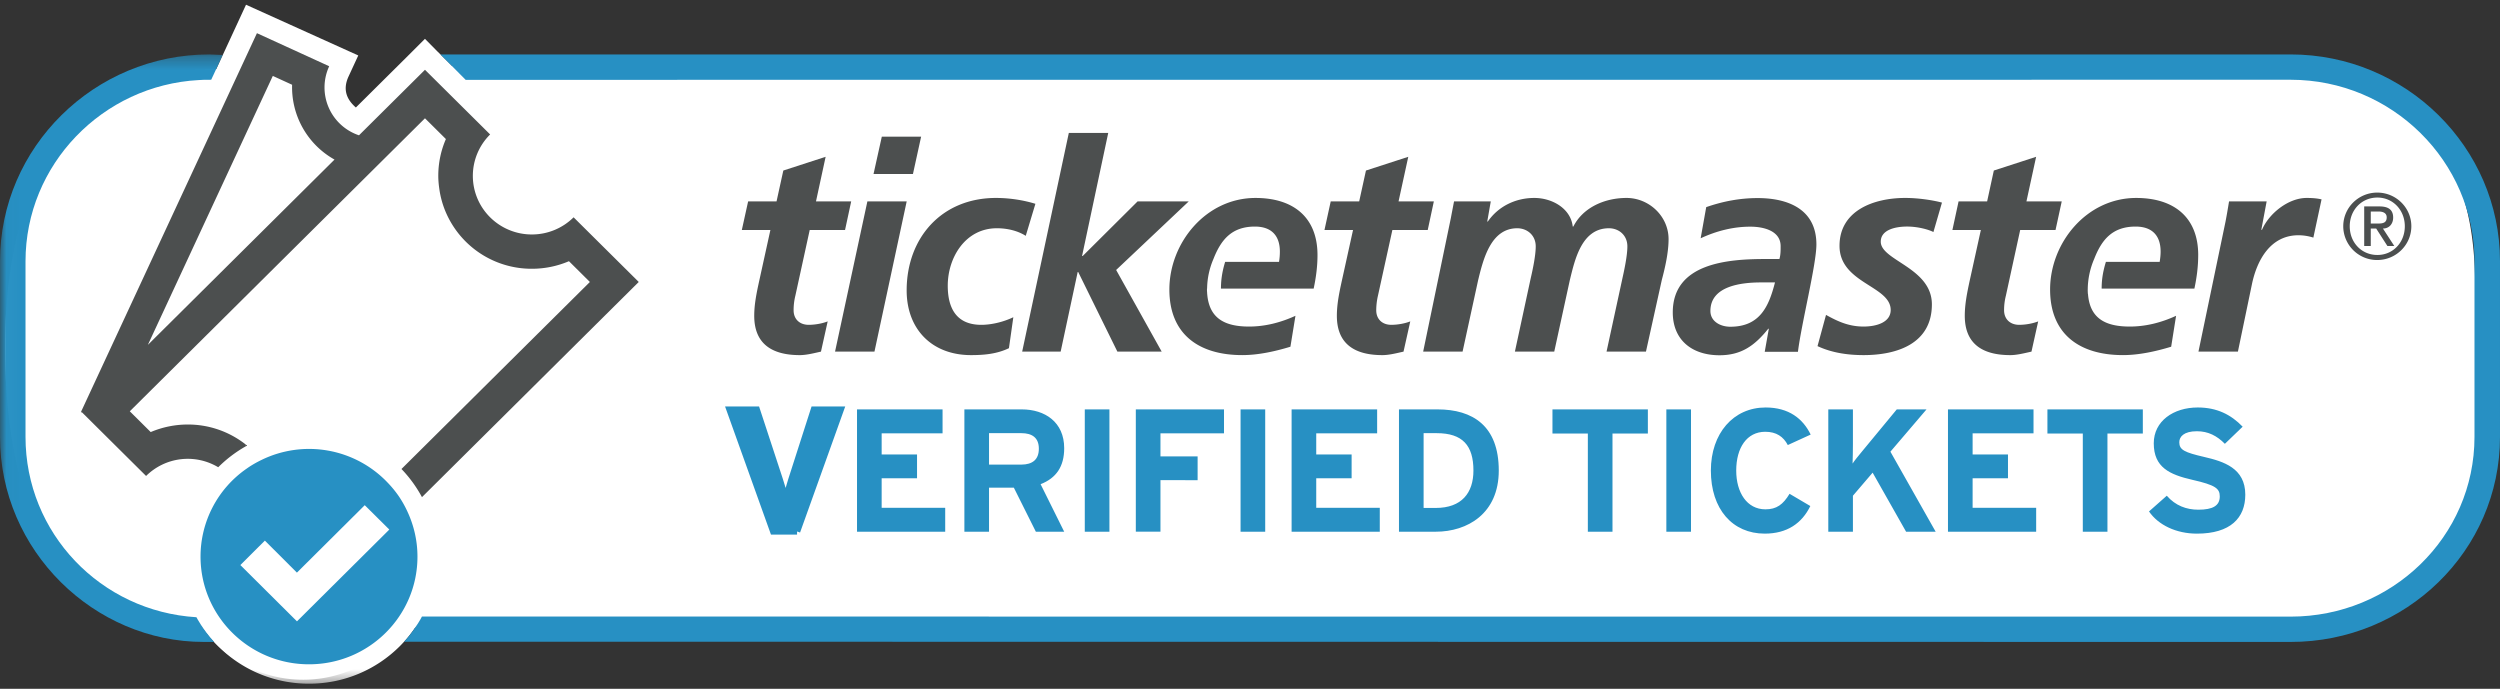 <svg xmlns="http://www.w3.org/2000/svg" xmlns:xlink="http://www.w3.org/1999/xlink" width="196" height="54" viewBox="0 0 196 54">
    <rect x="0" y="0" width="196" height="54" fill="#333333" stroke="none"/>
    <defs>
        <path id="a" d="M17.143 49.632H.024V.297h34.238v49.335H17.143z"/>
    </defs>
    <g fill="none" fill-rule="evenodd">
        <path fill="#FFF" d="M194.048 22.407c0-11.941-6.242-17.077-18.272-17.077L35.433 5.16 34.281 4.02l-.964-.976-1.442 1.44L27.9 8.428c-.777-.677-1.023-1.464-.569-2.442l.757-1.638-8.8-3.977-2.332 5.044C4.993 5.462.4 15.128.4 27.04v.258c0 11.807 3.686 21.614 15.398 21.833 1.756 2.51 4.658 4.158 7.964 4.158a9.71 9.71 0 0 0 7.93-4.096l144.08.477c12.03 0 18.538-4.338 18.538-16.28l-.262-10.984"/>
        <g transform="translate(0 3.97)">
            <mask id="b" fill="#fff">
                <use xlink:href="#a"/>
            </mask>
            <path fill="#FFF" d="M33.35 35.535a9.93 9.93 0 0 0-.817-1.456c-.305-.447-.652-.861-1.024-1.251a10.034 10.034 0 0 0-11.68-2.105c-.375.182-.74.382-1.086.607-.107.069-.209.14-.312.214a9.893 9.893 0 0 0-4.242 8.125c0 5.502 4.493 9.963 10.037 9.963 5.543 0 10.036-4.46 10.036-9.963a9.848 9.848 0 0 0-.912-4.134" mask="url(#b)"/>
            <path fill="#2790C3" d="M15.4 44.421C7.903 43.964 2 37.834 2 30.279V16.517c0-7.586 6.04-13.8 13.582-14.21.203-.012.5-.03.976-.024L17.462.34 16.41.297C7.398.297 0 7.571 0 16.517v13.762c0 8.945 7.398 16.078 15.966 16.078h.822c-.894-.975-1.388-1.936-1.388-1.936" mask="url(#b)"/>
        </g>
        <path fill="#4C4F4F" d="M135.655 25.616c2.31 0 3.021-1.577 3.504-3.474h-1.08c-1.5 0-3.983.25-3.983 2.239 0 .82.785 1.235 1.559 1.235m3.021.159h-.045c-1.059 1.324-2.118 2.077-3.822 2.077-2.146 0-3.663-1.186-3.663-3.358 0-3.89 4.374-4.187 7.28-4.187h1.08c.096-.321.096-.663.096-1.008 0-1.186-1.296-1.528-2.373-1.528-1.366 0-2.674.342-3.897.91l.436-2.442c1.314-.457 2.652-.71 4.033-.71 2.376 0 4.605.87 4.605 3.634 0 1.58-1.174 6.199-1.447 8.419h-2.604l.321-1.807M58.653 15.79h2.228l.531-2.42 3.318-1.077-.757 3.498h2.76l-.481 2.24h-2.77l-1.125 5.147a4.744 4.744 0 0 0-.138 1.146c0 .708.484 1.142 1.179 1.142.548 0 1.104-.116 1.492-.269l-.526 2.37c-.535.118-1.132.274-1.66.274-2.094 0-3.572-.813-3.572-3.083 0-.913.186-1.805.392-2.744l.875-3.983h-2.24l.494-2.24M69.134 10.715h3.082l-.642 2.929h-3.09l.65-2.93zm-1.132 5.075h3.082l-2.527 11.777h-3.09l2.535-11.777zM80.418 18.49c-.604-.386-1.413-.595-2.264-.595-2.465 0-3.85 2.29-3.85 4.506 0 1.532.514 3.066 2.632 3.066.756 0 1.701-.207 2.509-.597l-.344 2.427c-.947.456-1.96.544-2.971.544-3.067 0-5.048-2.031-5.048-5.072 0-4.118 2.74-7.25 7-7.25 1.15 0 2.26.2 3.093.46l-.757 2.512M83.795 10.424h3.09l-2.052 9.647h.05l4.303-4.28h4.01l-5.69 5.375 3.57 6.4h-3.474l-3.07-6.239h-.042l-1.335 6.24h-3.017l3.657-17.143M104.328 15.79h2.232l.531-2.42 3.318-1.077-.763 3.498h2.767l-.479 2.24h-2.772l-1.13 5.147a5.213 5.213 0 0 0-.135 1.146c0 .708.483 1.142 1.175 1.142.549 0 1.102-.116 1.494-.269l-.53 2.37c-.526.118-1.127.274-1.656.274-2.096 0-3.57-.813-3.57-3.083 0-.913.184-1.805.39-2.744l.878-3.983h-2.24l.49-2.24"/>
        <path fill="#4C4F4F" d="M103.292 20c0-2.998-1.93-4.48-4.86-4.48-3.892 0-6.753 3.522-6.753 7.18 0 3.5 2.302 5.14 5.716 5.14 1.267 0 2.579-.294 3.774-.657l.395-2.425c-1.153.528-2.373.844-3.64.844-1.974 0-3.124-.693-3.278-2.546h-.003c0-.108-.016-.214-.016-.327v-.105h.01a6.069 6.069 0 0 1 .5-2.327c.591-1.503 1.43-2.534 3.249-2.534 1.289 0 1.956.706 1.956 1.963 0 .274-.022.526-.066.803h-4.224c-.279.922-.324 1.54-.33 2.095h7.27c.183-.864.3-1.732.3-2.624M113.747 17.095c.086-.459.179-.931.25-1.305h2.88l-.277 1.578h.045c.833-1.204 2.187-1.849 3.642-1.849 1.403 0 2.857.823 3.016 2.244h.046c.78-1.536 2.511-2.244 4.169-2.244 1.776 0 3.298 1.442 3.298 3.227 0 1.047-.273 2.236-.529 3.197l-1.244 5.624h-3.09l1.243-5.737c.16-.712.39-1.805.39-2.514 0-.872-.663-1.42-1.448-1.42-2.14 0-2.672 2.469-3.065 4.073l-1.22 5.598h-3.085l1.237-5.737c.167-.712.396-1.805.396-2.514 0-.872-.67-1.42-1.451-1.42-2.092 0-2.676 2.49-3.065 4.073l-1.219 5.598h-3.09l2.171-10.472M151.58 18.192c-.334-.178-1.186-.43-2.064-.43-.916 0-2.064.252-2.064 1.185 0 1.488 4.008 2.036 4.008 4.916 0 3.064-2.702 3.978-5.357 3.978-1.232 0-2.484-.178-3.609-.705l.666-2.447c.875.483 1.748.913 2.943.913 1.042 0 2.127-.342 2.127-1.299 0-1.903-4.012-2.083-4.012-5.03 0-2.773 2.696-3.754 5.147-3.754 1.123 0 2.277.201 2.885.365l-.67 2.308M153.552 15.79h2.239l.525-2.42 3.317-1.077-.76 3.498h2.767l-.486 2.24h-2.771l-1.121 5.147a4.604 4.604 0 0 0-.142 1.146c0 .708.49 1.142 1.18 1.142.547 0 1.102-.116 1.494-.269l-.526 2.37c-.538.118-1.134.274-1.658.274-2.098 0-3.571-.813-3.571-3.083 0-.913.182-1.805.383-2.744l.877-3.983h-2.231l.484-2.24M174.482 17.368c.097-.503.186-1.026.275-1.577h2.948l-.418 2.223h.055c.548-1.285 2.07-2.495 3.498-2.495.395 0 .806.024 1.17.112l-.643 2.998a3.862 3.862 0 0 0-1.171-.185c-2.188 0-3.25 1.942-3.646 3.844l-1.098 5.279h-3.093l2.123-10.199M172.34 20c0-2.998-1.936-4.48-4.862-4.48-3.895 0-6.75 3.522-6.75 7.18 0 3.5 2.308 5.14 5.712 5.14 1.266 0 2.581-.294 3.78-.657l.385-2.425c-1.144.528-2.365.844-3.633.844-1.982 0-3.129-.693-3.273-2.546h-.006a4.139 4.139 0 0 1-.016-.327c0-.02.003-.04.003-.066v-.04a6.181 6.181 0 0 1 .506-2.326c.586-1.503 1.424-2.534 3.248-2.534 1.292 0 1.958.706 1.958 1.963 0 .274-.03.526-.073.803h-4.216c-.283.922-.33 1.54-.334 2.095h7.272c.186-.864.298-1.732.298-2.624"/>
        <path fill="#1B1A18" d="M6.346 32.302l.104.049-.087-.087-.017.038"/>
        <path fill="#1B1A18" d="M6.346 32.246l.017.018.03-.066-.047.048M19.239 34.83c.023.048.037.098.057.146l.07-.04c-.042-.035-.084-.072-.127-.106"/>
        <path fill="#4C4F4F" d="M11.593 27.037l9.795-21.085 1.513.693a6.497 6.497 0 0 0 3.325 5.866L11.593 27.037zm30.105-8.655a4.63 4.63 0 0 1-3.272-1.345 4.57 4.57 0 0 1 0-6.496l-5.108-5.07-5.174 5.137a3.955 3.955 0 0 1-2.335-5.414l-5.665-2.593-13.75 29.597-.03.066 5.089 5.052a4.643 4.643 0 0 1 5.655-.684 10.115 10.115 0 0 1 2.188-1.657c-.02-.048-.034-.098-.057-.145a7.31 7.31 0 0 0-4.515-1.548 7.453 7.453 0 0 0-2.908.592l-1.64-1.628L33.318 9.274l1.64 1.628a7.224 7.224 0 0 0-.596 2.887c0 .354.034.702.084 1.046.097.675.286 1.325.565 1.94a7.314 7.314 0 0 0 6.687 4.296 7.37 7.37 0 0 0 2.908-.593l1.64 1.629-14.771 14.662a10.063 10.063 0 0 1 1.607 2.207l16.995-16.87-5.107-5.069a4.631 4.631 0 0 1-3.272 1.345z"/>
        <path fill="#2790C3" d="M31.956 40.137a8.34 8.34 0 0 0-.692-1.234 8.448 8.448 0 0 0-.868-1.06A8.5 8.5 0 0 0 20.5 36.06a8.536 8.536 0 0 0-.92.514c-.09.059-.177.12-.264.181a8.384 8.384 0 0 0-3.594 6.884c0 4.662 3.807 8.442 8.504 8.442 4.696 0 8.503-3.78 8.503-8.441 0-1.251-.281-2.435-.773-3.503"/>
        <path fill="#FFF" d="M23.282 48.714L18.844 44.3l1.922-1.916 2.512 2.51 5.318-5.287 1.926 1.911-7.24 7.196"/>
        <path fill="#2790C3" d="M62.49 41.665h-1.869l-3.422-9.55h2.13l1.814 5.525c.18.533.371 1.228.454 1.57.082-.355.261-1.01.44-1.57l1.773-5.525h2.102l-3.422 9.55"/>
        <path stroke="#2790C3" stroke-width=".5" d="M62.49 41.665h-1.869l-3.422-9.55h2.13l1.814 5.525c.18.533.371 1.228.454 1.57.082-.355.261-1.01.44-1.57l1.773-5.525h2.102l-3.422 9.55z"/>
        <path fill="#2790C3" d="M67.19 41.686v-9.59h6.707v1.878h-4.775v1.657h2.774v1.863h-2.774v2.315h4.982v1.877H67.19M80.066 33.96H77.54v2.465h2.526c.896 0 1.38-.41 1.38-1.246 0-.863-.525-1.22-1.38-1.22zm1.145 7.726l-1.725-3.452H77.54v3.452h-1.932v-9.59h4.499c1.821 0 3.326 1 3.326 3.042 0 1.438-.621 2.342-1.85 2.822l1.85 3.726H81.21zM85.047 41.686h1.932v-9.59h-1.932zM90.98 33.974v1.808h2.913v1.863H90.98v4.04h-1.932v-9.588h6.914v1.877H90.98M97.26 41.686h1.932v-9.59H97.26zM101.262 41.686v-9.59h6.706v1.878h-4.775v1.657h2.774v1.863h-2.774v2.315h4.982v1.877h-6.913M112.633 33.96h-1.022v5.863h.953c2.028 0 2.953-1.178 2.953-2.932 0-1.959-.842-2.931-2.884-2.931zm-.07 7.726h-2.883v-9.59h3.022c2.76 0 4.802 1.288 4.802 4.795 0 3.37-2.456 4.795-4.94 4.795zM126.419 33.987v7.699h-1.932v-7.699h-2.774v-1.89h7.48v1.89h-2.774M130.642 41.686h1.932v-9.59h-1.932zM140.163 34.891c-.345-.657-.897-1.04-1.766-1.04-1.45 0-2.277 1.26-2.277 3.04 0 1.726.842 3.041 2.29 3.041.87 0 1.38-.37 1.891-1.219l1.629.96c-.663 1.355-1.822 2.163-3.574 2.163-2.526 0-4.224-1.917-4.224-4.945 0-2.917 1.767-4.945 4.292-4.945 1.822 0 2.926.877 3.533 2.124l-1.794.821M149.437 41.686l-2.622-4.63-1.546 1.808v2.822h-1.931v-9.59h1.931v2.727c0 .356-.013 1.22-.027 1.52.138-.219.497-.657.759-.972l2.705-3.274h2.332l-2.83 3.315 3.548 6.274h-2.319M152.721 41.686v-9.59h6.707v1.878h-4.775v1.657h2.773v1.863h-2.773v2.315h4.982v1.877h-6.914M165.224 33.987v7.699h-1.932v-7.699h-2.774v-1.89h7.48v1.89h-2.774M172.236 41.837c-1.615 0-3.022-.672-3.754-1.74l1.394-1.233c.676.78 1.546 1.096 2.47 1.096 1.146 0 1.684-.315 1.684-1.041 0-.617-.332-.89-2.153-1.302-1.78-.41-3.022-.972-3.022-2.863 0-1.74 1.545-2.808 3.45-2.808 1.504 0 2.608.562 3.519 1.507l-1.394 1.342c-.621-.63-1.31-.986-2.194-.986-1.035 0-1.38.439-1.38.863 0 .603.414.794 1.946 1.151 1.531.356 3.229.877 3.229 2.959 0 1.822-1.16 3.055-3.795 3.055"/>
        <path fill="#4C4F4F" d="M185.87 17.525h.6c.394 0 .648-.087.648-.485 0-.353-.314-.458-.647-.458h-.602v.943zm-.516-1.341h1.2c.726 0 1.07.288 1.07.873 0 .5-.315.86-.802.86l.89 1.367h-.54l-.878-1.366h-.425v1.366h-.515v-3.1zm1.034 3.806c1.222 0 2.15-.976 2.15-2.25 0-1.268-.928-2.252-2.15-2.252-1.243 0-2.168.984-2.168 2.252 0 1.274.925 2.25 2.168 2.25zm-.012-4.891c1.467 0 2.673 1.18 2.673 2.64 0 1.465-1.206 2.647-2.673 2.647a2.655 2.655 0 0 1-2.665-2.646c0-1.46 1.195-2.641 2.665-2.641z"/>
        <path fill="#2790C3" d="M179.59 4.268H34.532l1.975 1.992 143.085-.007C187.5 6.253 194 12.636 194 20.487V34.25c0 7.851-6.5 14.093-14.41 14.093 0 0-146.506-.012-146.509-.006-.337.657-1.012 1.581-1.4 1.973l147.91.018c9.011 0 16.409-7.132 16.409-16.078V20.487c0-8.945-7.398-16.219-16.41-16.219"/>
    </g>
</svg>
